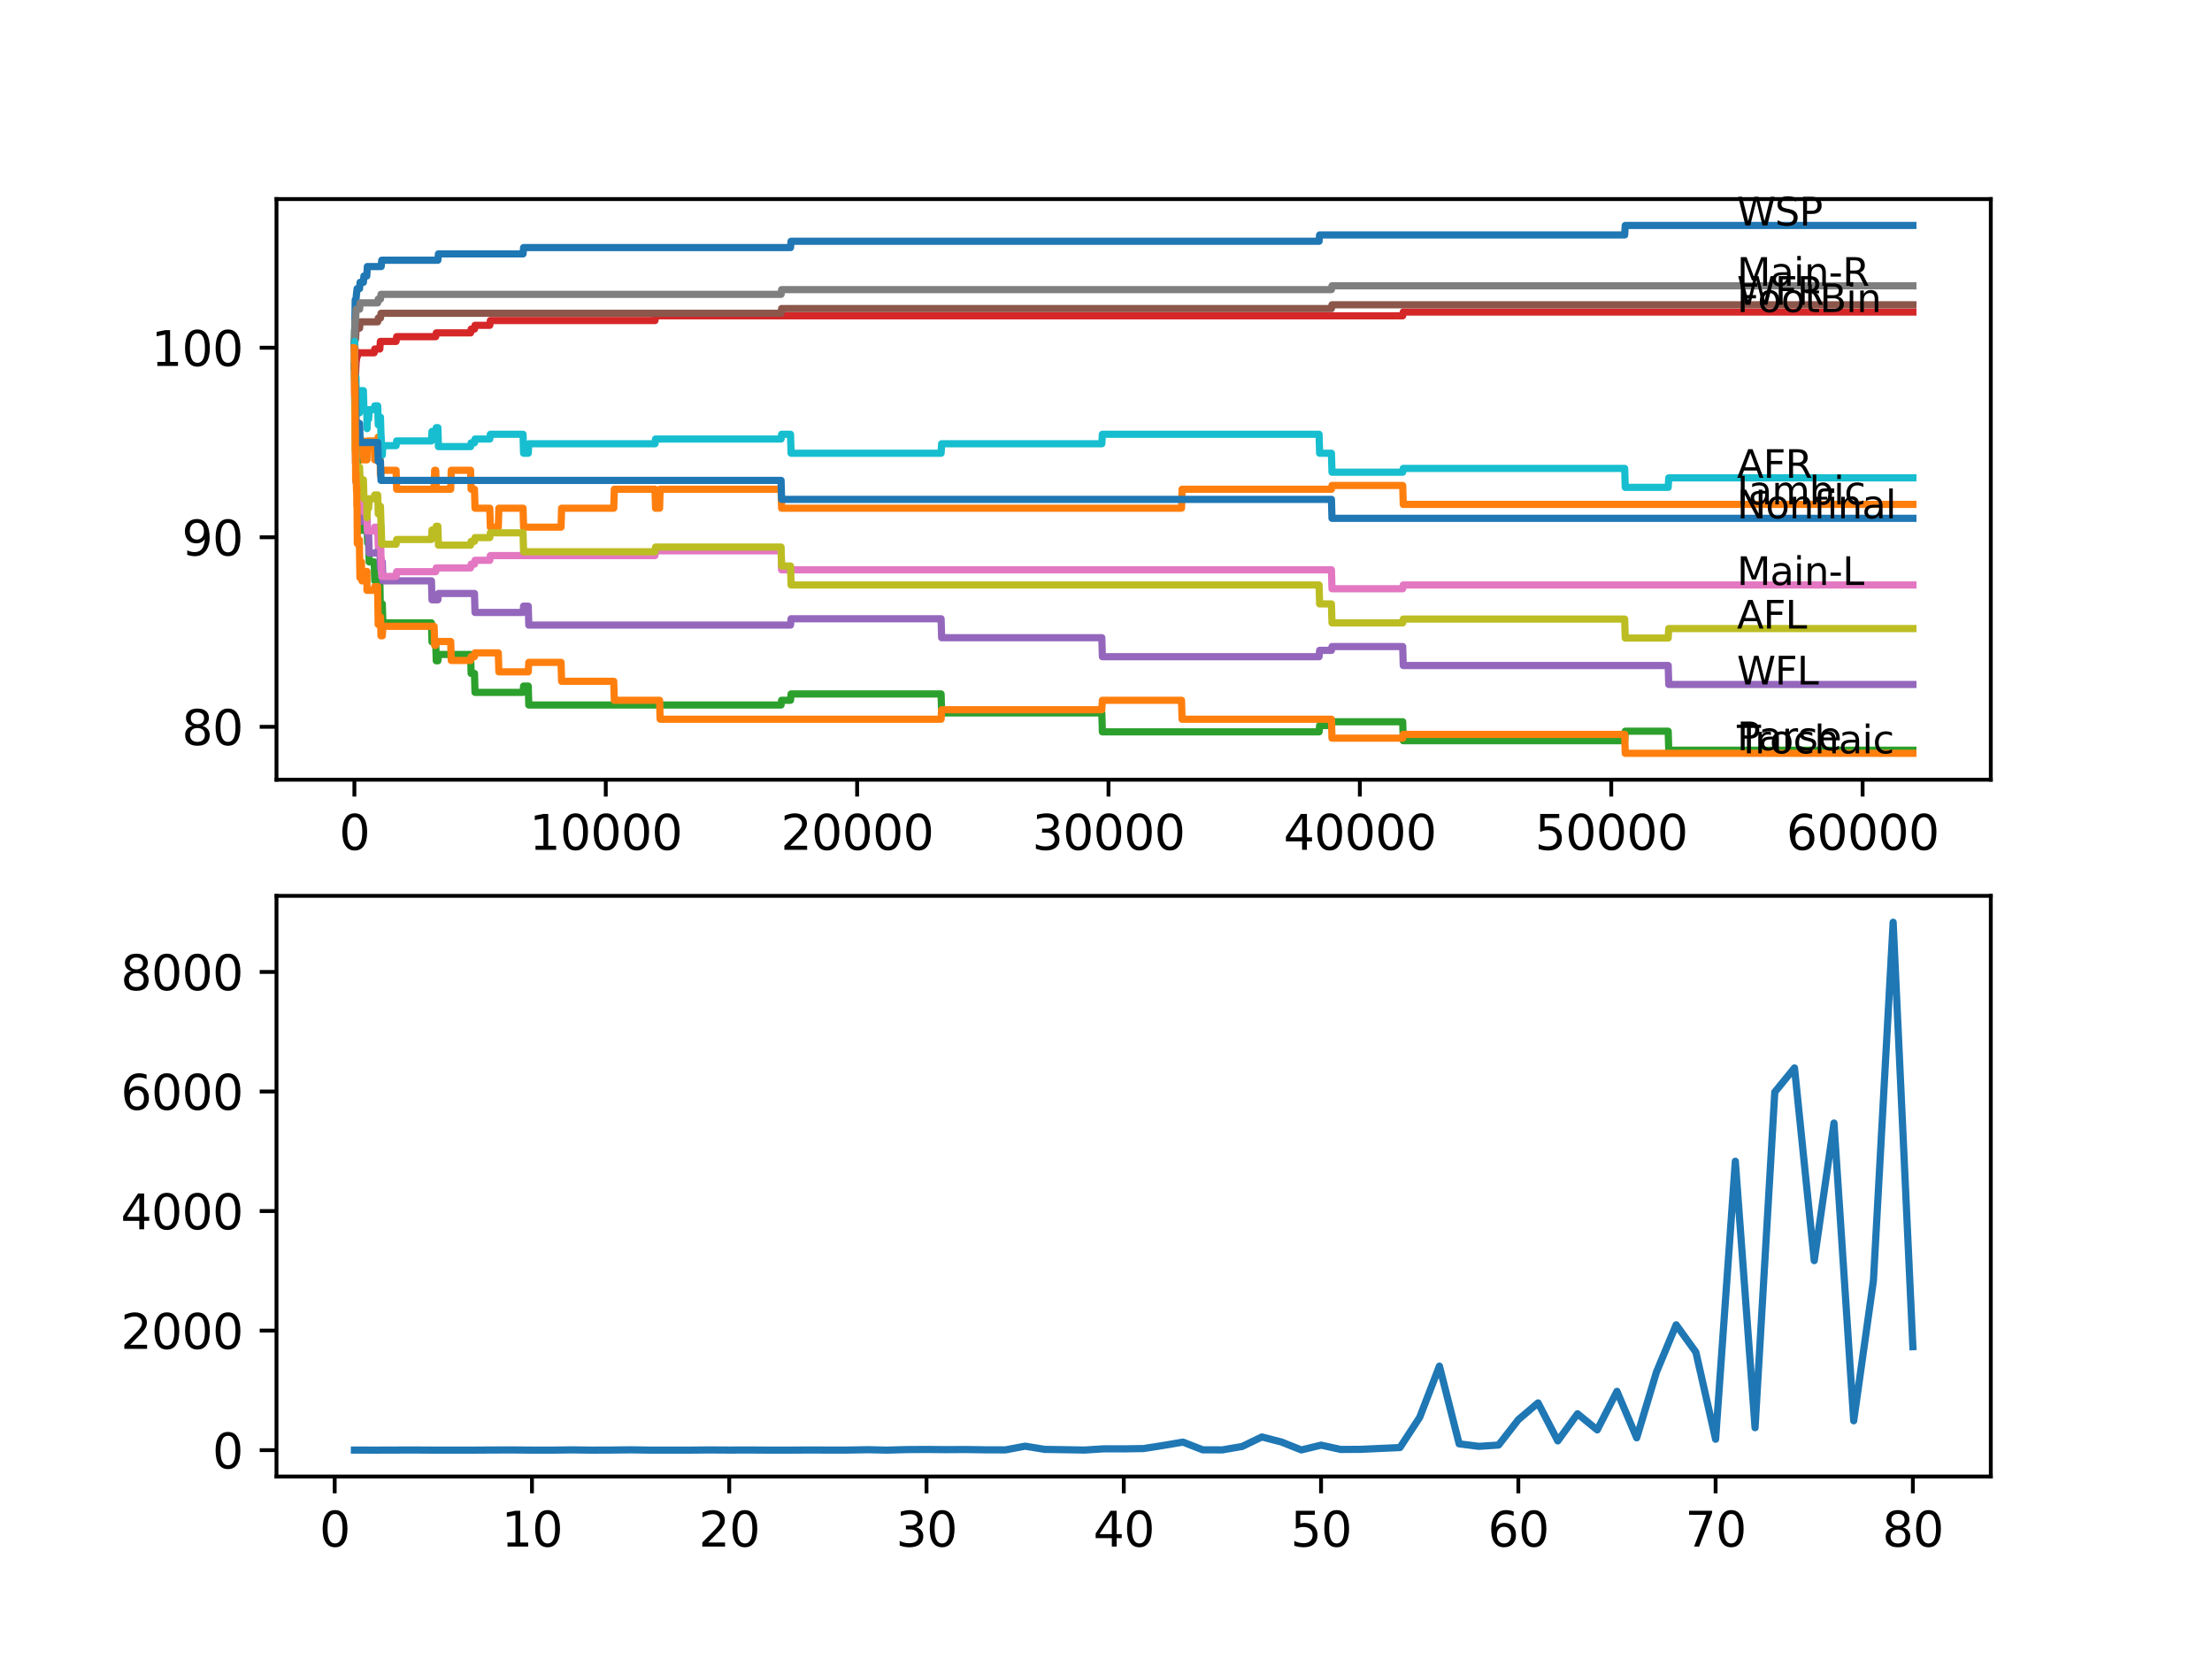 <?xml version="1.0" encoding="utf-8" standalone="no"?>
<!DOCTYPE svg PUBLIC "-//W3C//DTD SVG 1.1//EN"
  "http://www.w3.org/Graphics/SVG/1.1/DTD/svg11.dtd">
<svg xmlns:xlink="http://www.w3.org/1999/xlink" width="460.8pt" height="345.6pt" viewBox="0 0 460.8 345.6" xmlns="http://www.w3.org/2000/svg" version="1.1">
 <defs>
  <style type="text/css">*{stroke-linejoin: round; stroke-linecap: butt}</style>
 </defs>
 <g id="figure_1">
  <g id="patch_1">
   <path d="M 0 345.6 
L 460.8 345.6 
L 460.8 0 
L 0 0 
z
" style="fill: #ffffff"/>
  </g>
  <g id="axes_1">
   <g id="patch_2">
    <path d="M 57.6 162.432 
L 414.72 162.432 
L 414.72 41.472 
L 57.6 41.472 
z
" style="fill: #ffffff"/>
   </g>
   <g id="matplotlib.axis_1">
    <g id="xtick_1">
     <g id="line2d_1">
      <defs>
       <path id="m7d1324f067" d="M 0 0 
L 0 3.5 
" style="stroke: #000000; stroke-width: 0.8"/>
      </defs>
      <g>
       <use xlink:href="#m7d1324f067" x="73.827" y="162.432" style="stroke: #000000; stroke-width: 0.8"/>
      </g>
     </g>
     <g id="text_1">
      <!-- 0 -->
      <g transform="translate(70.646 177.03)scale(0.1 -0.1)">
       <defs>
        <path id="DejaVuSans-30" d="M 2034 4250 
Q 1547 4250 1301 3770 
Q 1056 3291 1056 2328 
Q 1056 1369 1301 889 
Q 1547 409 2034 409 
Q 2525 409 2770 889 
Q 3016 1369 3016 2328 
Q 3016 3291 2770 3770 
Q 2525 4250 2034 4250 
z
M 2034 4750 
Q 2819 4750 3233 4129 
Q 3647 3509 3647 2328 
Q 3647 1150 3233 529 
Q 2819 -91 2034 -91 
Q 1250 -91 836 529 
Q 422 1150 422 2328 
Q 422 3509 836 4129 
Q 1250 4750 2034 4750 
z
" transform="scale(0.016)"/>
       </defs>
       <use xlink:href="#DejaVuSans-30"/>
      </g>
     </g>
    </g>
    <g id="xtick_2">
     <g id="line2d_2">
      <g>
       <use xlink:href="#m7d1324f067" x="126.192" y="162.432" style="stroke: #000000; stroke-width: 0.8"/>
      </g>
     </g>
     <g id="text_2">
      <!-- 10000 -->
      <g transform="translate(110.286 177.03)scale(0.1 -0.1)">
       <defs>
        <path id="DejaVuSans-31" d="M 794 531 
L 1825 531 
L 1825 4091 
L 703 3866 
L 703 4441 
L 1819 4666 
L 2450 4666 
L 2450 531 
L 3481 531 
L 3481 0 
L 794 0 
L 794 531 
z
" transform="scale(0.016)"/>
       </defs>
       <use xlink:href="#DejaVuSans-31"/>
       <use xlink:href="#DejaVuSans-30" x="63.623"/>
       <use xlink:href="#DejaVuSans-30" x="127.246"/>
       <use xlink:href="#DejaVuSans-30" x="190.869"/>
       <use xlink:href="#DejaVuSans-30" x="254.492"/>
      </g>
     </g>
    </g>
    <g id="xtick_3">
     <g id="line2d_3">
      <g>
       <use xlink:href="#m7d1324f067" x="178.556" y="162.432" style="stroke: #000000; stroke-width: 0.8"/>
      </g>
     </g>
     <g id="text_3">
      <!-- 20000 -->
      <g transform="translate(162.65 177.03)scale(0.1 -0.1)">
       <defs>
        <path id="DejaVuSans-32" d="M 1228 531 
L 3431 531 
L 3431 0 
L 469 0 
L 469 531 
Q 828 903 1448 1529 
Q 2069 2156 2228 2338 
Q 2531 2678 2651 2914 
Q 2772 3150 2772 3378 
Q 2772 3750 2511 3984 
Q 2250 4219 1831 4219 
Q 1534 4219 1204 4116 
Q 875 4013 500 3803 
L 500 4441 
Q 881 4594 1212 4672 
Q 1544 4750 1819 4750 
Q 2544 4750 2975 4387 
Q 3406 4025 3406 3419 
Q 3406 3131 3298 2873 
Q 3191 2616 2906 2266 
Q 2828 2175 2409 1742 
Q 1991 1309 1228 531 
z
" transform="scale(0.016)"/>
       </defs>
       <use xlink:href="#DejaVuSans-32"/>
       <use xlink:href="#DejaVuSans-30" x="63.623"/>
       <use xlink:href="#DejaVuSans-30" x="127.246"/>
       <use xlink:href="#DejaVuSans-30" x="190.869"/>
       <use xlink:href="#DejaVuSans-30" x="254.492"/>
      </g>
     </g>
    </g>
    <g id="xtick_4">
     <g id="line2d_4">
      <g>
       <use xlink:href="#m7d1324f067" x="230.921" y="162.432" style="stroke: #000000; stroke-width: 0.8"/>
      </g>
     </g>
     <g id="text_4">
      <!-- 30000 -->
      <g transform="translate(215.015 177.03)scale(0.1 -0.1)">
       <defs>
        <path id="DejaVuSans-33" d="M 2597 2516 
Q 3050 2419 3304 2112 
Q 3559 1806 3559 1356 
Q 3559 666 3084 287 
Q 2609 -91 1734 -91 
Q 1441 -91 1130 -33 
Q 819 25 488 141 
L 488 750 
Q 750 597 1062 519 
Q 1375 441 1716 441 
Q 2309 441 2620 675 
Q 2931 909 2931 1356 
Q 2931 1769 2642 2001 
Q 2353 2234 1838 2234 
L 1294 2234 
L 1294 2753 
L 1863 2753 
Q 2328 2753 2575 2939 
Q 2822 3125 2822 3475 
Q 2822 3834 2567 4026 
Q 2313 4219 1838 4219 
Q 1578 4219 1281 4162 
Q 984 4106 628 3988 
L 628 4550 
Q 988 4650 1302 4700 
Q 1616 4750 1894 4750 
Q 2613 4750 3031 4423 
Q 3450 4097 3450 3541 
Q 3450 3153 3228 2886 
Q 3006 2619 2597 2516 
z
" transform="scale(0.016)"/>
       </defs>
       <use xlink:href="#DejaVuSans-33"/>
       <use xlink:href="#DejaVuSans-30" x="63.623"/>
       <use xlink:href="#DejaVuSans-30" x="127.246"/>
       <use xlink:href="#DejaVuSans-30" x="190.869"/>
       <use xlink:href="#DejaVuSans-30" x="254.492"/>
      </g>
     </g>
    </g>
    <g id="xtick_5">
     <g id="line2d_5">
      <g>
       <use xlink:href="#m7d1324f067" x="283.285" y="162.432" style="stroke: #000000; stroke-width: 0.8"/>
      </g>
     </g>
     <g id="text_5">
      <!-- 40000 -->
      <g transform="translate(267.379 177.03)scale(0.1 -0.1)">
       <defs>
        <path id="DejaVuSans-34" d="M 2419 4116 
L 825 1625 
L 2419 1625 
L 2419 4116 
z
M 2253 4666 
L 3047 4666 
L 3047 1625 
L 3713 1625 
L 3713 1100 
L 3047 1100 
L 3047 0 
L 2419 0 
L 2419 1100 
L 313 1100 
L 313 1709 
L 2253 4666 
z
" transform="scale(0.016)"/>
       </defs>
       <use xlink:href="#DejaVuSans-34"/>
       <use xlink:href="#DejaVuSans-30" x="63.623"/>
       <use xlink:href="#DejaVuSans-30" x="127.246"/>
       <use xlink:href="#DejaVuSans-30" x="190.869"/>
       <use xlink:href="#DejaVuSans-30" x="254.492"/>
      </g>
     </g>
    </g>
    <g id="xtick_6">
     <g id="line2d_6">
      <g>
       <use xlink:href="#m7d1324f067" x="335.65" y="162.432" style="stroke: #000000; stroke-width: 0.8"/>
      </g>
     </g>
     <g id="text_6">
      <!-- 50000 -->
      <g transform="translate(319.744 177.03)scale(0.1 -0.1)">
       <defs>
        <path id="DejaVuSans-35" d="M 691 4666 
L 3169 4666 
L 3169 4134 
L 1269 4134 
L 1269 2991 
Q 1406 3038 1543 3061 
Q 1681 3084 1819 3084 
Q 2600 3084 3056 2656 
Q 3513 2228 3513 1497 
Q 3513 744 3044 326 
Q 2575 -91 1722 -91 
Q 1428 -91 1123 -41 
Q 819 9 494 109 
L 494 744 
Q 775 591 1075 516 
Q 1375 441 1709 441 
Q 2250 441 2565 725 
Q 2881 1009 2881 1497 
Q 2881 1984 2565 2268 
Q 2250 2553 1709 2553 
Q 1456 2553 1204 2497 
Q 953 2441 691 2322 
L 691 4666 
z
" transform="scale(0.016)"/>
       </defs>
       <use xlink:href="#DejaVuSans-35"/>
       <use xlink:href="#DejaVuSans-30" x="63.623"/>
       <use xlink:href="#DejaVuSans-30" x="127.246"/>
       <use xlink:href="#DejaVuSans-30" x="190.869"/>
       <use xlink:href="#DejaVuSans-30" x="254.492"/>
      </g>
     </g>
    </g>
    <g id="xtick_7">
     <g id="line2d_7">
      <g>
       <use xlink:href="#m7d1324f067" x="388.014" y="162.432" style="stroke: #000000; stroke-width: 0.8"/>
      </g>
     </g>
     <g id="text_7">
      <!-- 60000 -->
      <g transform="translate(372.108 177.03)scale(0.1 -0.1)">
       <defs>
        <path id="DejaVuSans-36" d="M 2113 2584 
Q 1688 2584 1439 2293 
Q 1191 2003 1191 1497 
Q 1191 994 1439 701 
Q 1688 409 2113 409 
Q 2538 409 2786 701 
Q 3034 994 3034 1497 
Q 3034 2003 2786 2293 
Q 2538 2584 2113 2584 
z
M 3366 4563 
L 3366 3988 
Q 3128 4100 2886 4159 
Q 2644 4219 2406 4219 
Q 1781 4219 1451 3797 
Q 1122 3375 1075 2522 
Q 1259 2794 1537 2939 
Q 1816 3084 2150 3084 
Q 2853 3084 3261 2657 
Q 3669 2231 3669 1497 
Q 3669 778 3244 343 
Q 2819 -91 2113 -91 
Q 1303 -91 875 529 
Q 447 1150 447 2328 
Q 447 3434 972 4092 
Q 1497 4750 2381 4750 
Q 2619 4750 2861 4703 
Q 3103 4656 3366 4563 
z
" transform="scale(0.016)"/>
       </defs>
       <use xlink:href="#DejaVuSans-36"/>
       <use xlink:href="#DejaVuSans-30" x="63.623"/>
       <use xlink:href="#DejaVuSans-30" x="127.246"/>
       <use xlink:href="#DejaVuSans-30" x="190.869"/>
       <use xlink:href="#DejaVuSans-30" x="254.492"/>
      </g>
     </g>
    </g>
   </g>
   <g id="matplotlib.axis_2">
    <g id="ytick_1">
     <g id="line2d_8">
      <defs>
       <path id="m65b9344cd9" d="M 0 0 
L -3.5 0 
" style="stroke: #000000; stroke-width: 0.8"/>
      </defs>
      <g>
       <use xlink:href="#m65b9344cd9" x="57.6" y="151.406" style="stroke: #000000; stroke-width: 0.8"/>
      </g>
     </g>
     <g id="text_8">
      <!-- 80 -->
      <g transform="translate(37.875 155.205)scale(0.1 -0.1)">
       <defs>
        <path id="DejaVuSans-38" d="M 2034 2216 
Q 1584 2216 1326 1975 
Q 1069 1734 1069 1313 
Q 1069 891 1326 650 
Q 1584 409 2034 409 
Q 2484 409 2743 651 
Q 3003 894 3003 1313 
Q 3003 1734 2745 1975 
Q 2488 2216 2034 2216 
z
M 1403 2484 
Q 997 2584 770 2862 
Q 544 3141 544 3541 
Q 544 4100 942 4425 
Q 1341 4750 2034 4750 
Q 2731 4750 3128 4425 
Q 3525 4100 3525 3541 
Q 3525 3141 3298 2862 
Q 3072 2584 2669 2484 
Q 3125 2378 3379 2068 
Q 3634 1759 3634 1313 
Q 3634 634 3220 271 
Q 2806 -91 2034 -91 
Q 1263 -91 848 271 
Q 434 634 434 1313 
Q 434 1759 690 2068 
Q 947 2378 1403 2484 
z
M 1172 3481 
Q 1172 3119 1398 2916 
Q 1625 2713 2034 2713 
Q 2441 2713 2670 2916 
Q 2900 3119 2900 3481 
Q 2900 3844 2670 4047 
Q 2441 4250 2034 4250 
Q 1625 4250 1398 4047 
Q 1172 3844 1172 3481 
z
" transform="scale(0.016)"/>
       </defs>
       <use xlink:href="#DejaVuSans-38"/>
       <use xlink:href="#DejaVuSans-30" x="63.623"/>
      </g>
     </g>
    </g>
    <g id="ytick_2">
     <g id="line2d_9">
      <g>
       <use xlink:href="#m65b9344cd9" x="57.6" y="111.922" style="stroke: #000000; stroke-width: 0.8"/>
      </g>
     </g>
     <g id="text_9">
      <!-- 90 -->
      <g transform="translate(37.875 115.721)scale(0.1 -0.1)">
       <defs>
        <path id="DejaVuSans-39" d="M 703 97 
L 703 672 
Q 941 559 1184 500 
Q 1428 441 1663 441 
Q 2288 441 2617 861 
Q 2947 1281 2994 2138 
Q 2813 1869 2534 1725 
Q 2256 1581 1919 1581 
Q 1219 1581 811 2004 
Q 403 2428 403 3163 
Q 403 3881 828 4315 
Q 1253 4750 1959 4750 
Q 2769 4750 3195 4129 
Q 3622 3509 3622 2328 
Q 3622 1225 3098 567 
Q 2575 -91 1691 -91 
Q 1453 -91 1209 -44 
Q 966 3 703 97 
z
M 1959 2075 
Q 2384 2075 2632 2365 
Q 2881 2656 2881 3163 
Q 2881 3666 2632 3958 
Q 2384 4250 1959 4250 
Q 1534 4250 1286 3958 
Q 1038 3666 1038 3163 
Q 1038 2656 1286 2365 
Q 1534 2075 1959 2075 
z
" transform="scale(0.016)"/>
       </defs>
       <use xlink:href="#DejaVuSans-39"/>
       <use xlink:href="#DejaVuSans-30" x="63.623"/>
      </g>
     </g>
    </g>
    <g id="ytick_3">
     <g id="line2d_10">
      <g>
       <use xlink:href="#m65b9344cd9" x="57.6" y="72.438" style="stroke: #000000; stroke-width: 0.8"/>
      </g>
     </g>
     <g id="text_10">
      <!-- 100 -->
      <g transform="translate(31.512 76.237)scale(0.1 -0.1)">
       <use xlink:href="#DejaVuSans-31"/>
       <use xlink:href="#DejaVuSans-30" x="63.623"/>
       <use xlink:href="#DejaVuSans-30" x="127.246"/>
      </g>
     </g>
    </g>
   </g>
   <g id="line2d_11">
    <path d="M 73.833 71.45 
L 73.854 71.45 
L 74 62.435 
L 74.157 62.435 
L 74.273 61.119 
L 74.278 61.119 
L 74.393 60.132 
L 74.901 60.132 
L 75.016 58.815 
L 75.702 58.815 
L 75.817 57.499 
L 76.409 57.499 
L 76.524 55.525 
L 79.41 55.525 
L 79.525 54.209 
L 91.218 54.209 
L 91.333 52.893 
L 108.959 52.893 
L 109.074 51.577 
L 164.68 51.577 
L 164.795 50.261 
L 274.787 50.261 
L 274.902 48.944 
L 338.451 48.944 
L 338.567 46.97 
L 398.487 46.97 
L 398.487 46.97 
" clip-path="url(#p71ca7ca3fd)" style="fill: none; stroke: #1f77b4; stroke-width: 1.5; stroke-linecap: square"/>
   </g>
   <g id="line2d_12">
    <path d="M 73.833 72.438 
L 73.854 72.438 
L 73.985 88.231 
L 74.006 88.231 
L 74.074 83.296 
L 74.11 89.218 
L 74.157 89.218 
L 74.273 93.167 
L 74.278 93.167 
L 74.325 97.115 
L 74.383 93.167 
L 74.44 87.902 
L 74.498 91.851 
L 74.791 91.851 
L 74.859 95.799 
L 74.901 91.851 
L 75.032 91.851 
L 75.147 95.799 
L 75.288 95.799 
L 75.404 91.851 
L 75.702 91.851 
L 75.817 95.799 
L 76.44 95.799 
L 76.556 91.851 
L 77.949 91.851 
L 78.064 95.799 
L 78.661 95.799 
L 78.776 91.061 
L 79.122 91.061 
L 79.242 98.958 
L 79.258 98.958 
L 79.373 97.971 
L 82.515 97.971 
L 82.63 101.919 
L 90.432 101.919 
L 90.547 97.971 
L 90.767 97.971 
L 90.883 101.919 
L 93.888 101.919 
L 94.004 97.971 
L 98.03 97.971 
L 98.146 101.919 
L 98.842 101.919 
L 98.957 105.868 
L 102.031 105.868 
L 102.146 109.816 
L 103.806 109.816 
L 103.921 105.868 
L 108.959 105.868 
L 109.074 109.816 
L 116.876 109.816 
L 116.992 105.868 
L 127.857 105.868 
L 127.972 101.919 
L 136.445 101.919 
L 136.56 105.868 
L 137.403 105.868 
L 137.518 101.919 
L 162.711 101.919 
L 162.826 105.868 
L 246.133 105.868 
L 246.248 101.919 
L 277.363 101.919 
L 277.478 101.129 
L 292.208 101.129 
L 292.324 105.078 
L 398.487 105.078 
L 398.487 105.078 
" clip-path="url(#p71ca7ca3fd)" style="fill: none; stroke: #ff7f0e; stroke-width: 1.5; stroke-linecap: square"/>
   </g>
   <g id="line2d_13">
    <path d="M 73.833 71.45 
L 73.854 71.45 
L 73.88 68.818 
L 73.937 77.9 
L 73.958 77.9 
L 74.011 75.596 
L 74.021 83.493 
L 74.037 83.493 
L 74.042 83.493 
L 74.157 98.3 
L 74.168 96.984 
L 74.278 96.984 
L 74.383 95.996 
L 74.503 103.893 
L 74.901 103.893 
L 75.016 102.577 
L 75.032 102.577 
L 75.152 110.474 
L 75.702 110.474 
L 75.817 109.158 
L 76.467 109.158 
L 76.582 113.106 
L 76.791 113.106 
L 76.907 117.055 
L 77.949 117.055 
L 78.064 121.003 
L 78.682 121.003 
L 78.797 120.213 
L 79.122 120.213 
L 79.242 128.11 
L 79.258 128.11 
L 79.373 127.123 
L 79.41 127.123 
L 79.525 125.807 
L 79.64 125.807 
L 79.755 129.755 
L 89.877 129.755 
L 89.992 133.704 
L 90.767 133.704 
L 90.883 137.652 
L 91.218 137.652 
L 91.333 136.336 
L 98.03 136.336 
L 98.146 140.285 
L 98.842 140.285 
L 98.957 144.233 
L 108.959 144.233 
L 109.074 142.917 
L 110.043 142.917 
L 110.158 146.865 
L 162.711 146.865 
L 162.826 145.878 
L 164.68 145.878 
L 164.795 144.562 
L 196.046 144.562 
L 196.161 148.511 
L 229.528 148.511 
L 229.643 152.459 
L 274.787 152.459 
L 274.902 151.143 
L 277.363 151.143 
L 277.478 150.353 
L 292.208 150.353 
L 292.324 154.302 
L 338.451 154.302 
L 338.567 152.327 
L 347.516 152.327 
L 347.631 156.276 
L 398.487 156.276 
L 398.487 156.276 
" clip-path="url(#p71ca7ca3fd)" style="fill: none; stroke: #2ca02c; stroke-width: 1.5; stroke-linecap: square"/>
   </g>
   <g id="line2d_14">
    <path d="M 73.833 72.438 
L 73.838 72.438 
L 73.854 71.121 
L 73.859 75.07 
L 73.948 72.503 
L 73.958 72.503 
L 74.011 79.413 
L 74.074 77.834 
L 74.194 75.267 
L 74.215 75.267 
L 74.33 74.28 
L 74.44 74.28 
L 74.555 73.49 
L 77.949 73.49 
L 78.064 72.701 
L 79.122 72.701 
L 79.242 71.121 
L 82.515 71.121 
L 82.63 70.134 
L 90.767 70.134 
L 90.883 69.345 
L 98.03 69.345 
L 98.146 68.555 
L 98.842 68.555 
L 98.957 67.765 
L 102.031 67.765 
L 102.146 66.778 
L 136.445 66.778 
L 136.56 65.791 
L 292.208 65.791 
L 292.324 65.001 
L 398.487 65.001 
L 398.487 65.001 
" clip-path="url(#p71ca7ca3fd)" style="fill: none; stroke: #d62728; stroke-width: 1.5; stroke-linecap: square"/>
   </g>
   <g id="line2d_15">
    <path d="M 73.833 76.386 
L 73.854 76.386 
L 73.88 75.07 
L 73.906 82.967 
L 73.937 82.967 
L 73.958 82.967 
L 74.016 80.663 
L 74.021 84.612 
L 74.042 84.612 
L 74.157 100.406 
L 74.168 99.089 
L 74.278 99.089 
L 74.383 98.102 
L 74.498 102.051 
L 74.901 102.051 
L 74.911 100.735 
L 74.917 104.683 
L 75 104.683 
L 75.147 104.683 
L 75.262 108.631 
L 75.702 108.631 
L 75.817 107.315 
L 76.467 107.315 
L 76.582 111.264 
L 76.791 111.264 
L 76.907 115.212 
L 78.682 115.212 
L 78.797 114.422 
L 79.122 114.422 
L 79.237 118.371 
L 79.41 118.371 
L 79.525 117.055 
L 79.64 117.055 
L 79.755 121.003 
L 89.877 121.003 
L 89.992 124.952 
L 91.218 124.952 
L 91.333 123.635 
L 98.842 123.635 
L 98.957 127.584 
L 108.959 127.584 
L 109.074 126.268 
L 110.043 126.268 
L 110.158 130.216 
L 164.68 130.216 
L 164.795 128.9 
L 196.046 128.9 
L 196.161 132.848 
L 229.528 132.848 
L 229.643 136.797 
L 274.787 136.797 
L 274.902 135.481 
L 277.363 135.481 
L 277.478 134.691 
L 292.208 134.691 
L 292.324 138.639 
L 347.516 138.639 
L 347.631 142.588 
L 398.487 142.588 
L 398.487 142.588 
" clip-path="url(#p71ca7ca3fd)" style="fill: none; stroke: #9467bd; stroke-width: 1.5; stroke-linecap: square"/>
   </g>
   <g id="line2d_16">
    <path d="M 73.833 71.45 
L 73.885 71.45 
L 74 70.661 
L 74.068 70.661 
L 74.189 68.357 
L 74.911 68.357 
L 75.027 67.041 
L 78.682 67.041 
L 78.797 66.252 
L 79.258 66.252 
L 79.373 65.265 
L 162.711 65.265 
L 162.826 64.277 
L 277.363 64.277 
L 277.478 63.488 
L 398.487 63.488 
L 398.487 63.488 
" clip-path="url(#p71ca7ca3fd)" style="fill: none; stroke: #8c564b; stroke-width: 1.5; stroke-linecap: square"/>
   </g>
   <g id="line2d_17">
    <path d="M 73.833 76.386 
L 73.843 76.386 
L 73.964 91.193 
L 73.969 90.205 
L 73.974 90.205 
L 74.074 96.523 
L 74.089 95.536 
L 74.095 95.536 
L 74.115 93.956 
L 74.121 97.905 
L 74.189 97.905 
L 74.215 97.905 
L 74.278 96.918 
L 74.283 100.866 
L 74.309 100.866 
L 74.44 100.866 
L 74.555 100.076 
L 74.791 100.076 
L 74.906 98.76 
L 74.911 98.76 
L 75.027 102.709 
L 75.702 102.709 
L 75.817 106.657 
L 76.409 106.657 
L 76.524 110.606 
L 77.949 110.606 
L 78.064 109.816 
L 78.682 109.816 
L 78.797 113.764 
L 79.122 113.764 
L 79.242 112.185 
L 79.258 112.185 
L 79.373 116.133 
L 79.41 116.133 
L 79.525 120.082 
L 82.515 120.082 
L 82.63 119.095 
L 90.767 119.095 
L 90.883 118.305 
L 98.03 118.305 
L 98.146 117.515 
L 98.842 117.515 
L 98.957 116.726 
L 102.031 116.726 
L 102.146 115.739 
L 136.445 115.739 
L 136.56 114.751 
L 162.711 114.751 
L 162.826 118.7 
L 277.363 118.7 
L 277.478 122.648 
L 292.208 122.648 
L 292.324 121.859 
L 398.487 121.859 
L 398.487 121.859 
" clip-path="url(#p71ca7ca3fd)" style="fill: none; stroke: #e377c2; stroke-width: 1.5; stroke-linecap: square"/>
   </g>
   <g id="line2d_18">
    <path d="M 73.833 71.45 
L 73.843 71.45 
L 73.958 66.712 
L 74.068 66.712 
L 74.189 64.409 
L 74.911 64.409 
L 75.027 63.093 
L 78.682 63.093 
L 78.797 62.303 
L 79.258 62.303 
L 79.373 61.316 
L 162.711 61.316 
L 162.826 60.329 
L 277.363 60.329 
L 277.478 59.539 
L 398.487 59.539 
L 398.487 59.539 
" clip-path="url(#p71ca7ca3fd)" style="fill: none; stroke: #7f7f7f; stroke-width: 1.5; stroke-linecap: square"/>
   </g>
   <g id="line2d_19">
    <path d="M 73.833 76.386 
L 73.838 76.386 
L 73.854 75.07 
L 73.906 86.125 
L 73.922 86.125 
L 73.927 85.138 
L 73.979 94.022 
L 73.99 94.022 
L 74.011 94.022 
L 74.068 92.443 
L 74.074 96.391 
L 74.115 93.825 
L 74.215 97.773 
L 74.225 96.786 
L 74.278 96.786 
L 74.383 100.735 
L 74.388 99.418 
L 74.44 99.418 
L 74.555 98.629 
L 74.791 98.629 
L 74.906 97.313 
L 74.911 97.313 
L 75.027 101.261 
L 75.032 101.261 
L 75.147 99.945 
L 75.702 99.945 
L 75.817 103.893 
L 76.409 103.893 
L 76.467 107.842 
L 76.519 105.868 
L 76.791 105.868 
L 76.907 103.893 
L 77.949 103.893 
L 78.064 103.104 
L 78.682 103.104 
L 78.797 107.052 
L 79.122 107.052 
L 79.242 105.473 
L 79.258 105.473 
L 79.373 109.421 
L 79.41 109.421 
L 79.525 113.37 
L 82.515 113.37 
L 82.63 112.382 
L 89.877 112.382 
L 89.992 110.408 
L 90.767 110.408 
L 90.883 109.619 
L 91.218 109.619 
L 91.333 113.567 
L 98.03 113.567 
L 98.146 112.777 
L 98.842 112.777 
L 98.957 111.988 
L 102.031 111.988 
L 102.146 111 
L 108.959 111 
L 109.074 114.949 
L 136.445 114.949 
L 136.56 113.962 
L 162.711 113.962 
L 162.826 117.91 
L 164.68 117.91 
L 164.795 121.859 
L 274.787 121.859 
L 274.902 125.807 
L 277.363 125.807 
L 277.478 129.755 
L 292.208 129.755 
L 292.324 128.966 
L 338.451 128.966 
L 338.567 132.914 
L 347.516 132.914 
L 347.631 130.94 
L 398.487 130.94 
L 398.487 130.94 
" clip-path="url(#p71ca7ca3fd)" style="fill: none; stroke: #bcbd22; stroke-width: 1.5; stroke-linecap: square"/>
   </g>
   <g id="line2d_20">
    <path d="M 73.833 72.438 
L 73.838 72.438 
L 73.854 71.121 
L 73.88 79.018 
L 73.927 75.136 
L 74.011 84.02 
L 74.042 81.256 
L 74.074 84.414 
L 74.157 78.558 
L 74.215 82.506 
L 74.267 81.519 
L 74.278 81.519 
L 74.383 85.467 
L 74.388 84.151 
L 74.44 84.151 
L 74.555 83.361 
L 74.791 83.361 
L 74.901 82.045 
L 74.911 85.994 
L 75.011 84.678 
L 75.032 84.678 
L 75.152 81.387 
L 75.702 81.387 
L 75.817 85.336 
L 76.409 85.336 
L 76.467 89.284 
L 76.519 87.31 
L 76.791 87.31 
L 76.907 85.336 
L 77.949 85.336 
L 78.064 84.546 
L 78.682 84.546 
L 78.797 88.494 
L 79.122 88.494 
L 79.242 86.915 
L 79.258 86.915 
L 79.373 90.864 
L 79.41 90.864 
L 79.525 94.812 
L 79.64 94.812 
L 79.755 92.838 
L 82.515 92.838 
L 82.63 91.851 
L 89.877 91.851 
L 89.992 89.876 
L 90.767 89.876 
L 90.883 89.087 
L 91.218 89.087 
L 91.333 93.035 
L 98.03 93.035 
L 98.146 92.245 
L 98.842 92.245 
L 98.957 91.456 
L 102.031 91.456 
L 102.146 90.469 
L 108.959 90.469 
L 109.074 94.417 
L 110.043 94.417 
L 110.158 92.443 
L 136.445 92.443 
L 136.56 91.456 
L 162.711 91.456 
L 162.826 90.469 
L 164.68 90.469 
L 164.795 94.417 
L 196.046 94.417 
L 196.161 92.443 
L 229.528 92.443 
L 229.643 90.469 
L 274.787 90.469 
L 274.902 94.417 
L 277.363 94.417 
L 277.478 98.366 
L 292.208 98.366 
L 292.324 97.576 
L 338.451 97.576 
L 338.567 101.524 
L 347.516 101.524 
L 347.631 99.55 
L 398.487 99.55 
L 398.487 99.55 
" clip-path="url(#p71ca7ca3fd)" style="fill: none; stroke: #17becf; stroke-width: 1.5; stroke-linecap: square"/>
   </g>
   <g id="line2d_21">
    <path d="M 73.833 76.386 
L 73.885 76.386 
L 74 80.334 
L 74.068 80.334 
L 74.189 88.231 
L 74.911 88.231 
L 75.027 92.18 
L 78.682 92.18 
L 78.797 96.128 
L 79.258 96.128 
L 79.373 100.076 
L 162.711 100.076 
L 162.826 104.025 
L 277.363 104.025 
L 277.478 107.973 
L 398.487 107.973 
L 398.487 107.973 
" clip-path="url(#p71ca7ca3fd)" style="fill: none; stroke: #1f77b4; stroke-width: 1.5; stroke-linecap: square"/>
   </g>
   <g id="line2d_22">
    <path d="M 73.833 72.438 
L 73.838 72.438 
L 73.901 82.177 
L 73.958 80.861 
L 73.964 79.874 
L 74.011 91.719 
L 74.021 88.955 
L 74.095 100.011 
L 74.142 98.431 
L 74.163 98.431 
L 74.278 102.38 
L 74.325 101.393 
L 74.33 105.341 
L 74.372 105.341 
L 74.383 105.341 
L 74.44 113.238 
L 74.503 112.448 
L 74.859 112.448 
L 74.98 120.345 
L 75.032 120.345 
L 75.152 117.055 
L 75.288 117.055 
L 75.404 121.003 
L 76.409 121.003 
L 76.44 119.029 
L 76.446 122.977 
L 76.514 122.977 
L 77.949 122.977 
L 78.064 122.188 
L 78.661 122.188 
L 78.781 130.085 
L 79.122 130.085 
L 79.242 128.505 
L 79.258 128.505 
L 79.373 132.454 
L 79.64 132.454 
L 79.755 130.479 
L 90.432 130.479 
L 90.547 134.428 
L 90.767 134.428 
L 90.883 133.638 
L 93.888 133.638 
L 94.004 137.587 
L 98.03 137.587 
L 98.146 136.797 
L 98.842 136.797 
L 98.957 136.007 
L 103.806 136.007 
L 103.921 139.956 
L 110.043 139.956 
L 110.158 137.981 
L 116.876 137.981 
L 116.992 141.93 
L 127.857 141.93 
L 127.972 145.878 
L 137.403 145.878 
L 137.518 149.827 
L 196.046 149.827 
L 196.161 147.852 
L 229.528 147.852 
L 229.643 145.878 
L 246.133 145.878 
L 246.248 149.827 
L 277.363 149.827 
L 277.478 153.775 
L 292.208 153.775 
L 292.324 152.985 
L 338.451 152.985 
L 338.567 156.934 
L 398.487 156.934 
L 398.487 156.934 
" clip-path="url(#p71ca7ca3fd)" style="fill: none; stroke: #ff7f0e; stroke-width: 1.5; stroke-linecap: square"/>
   </g>
   <g id="patch_3">
    <path d="M 57.6 162.432 
L 57.6 41.472 
" style="fill: none; stroke: #000000; stroke-width: 0.8; stroke-linejoin: miter; stroke-linecap: square"/>
   </g>
   <g id="patch_4">
    <path d="M 414.72 162.432 
L 414.72 41.472 
" style="fill: none; stroke: #000000; stroke-width: 0.8; stroke-linejoin: miter; stroke-linecap: square"/>
   </g>
   <g id="patch_5">
    <path d="M 57.6 162.432 
L 414.72 162.432 
" style="fill: none; stroke: #000000; stroke-width: 0.8; stroke-linejoin: miter; stroke-linecap: square"/>
   </g>
   <g id="patch_6">
    <path d="M 57.6 41.472 
L 414.72 41.472 
" style="fill: none; stroke: #000000; stroke-width: 0.8; stroke-linejoin: miter; stroke-linecap: square"/>
   </g>
   <g id="text_11">
    <!-- WSP -->
    <g transform="translate(361.832 46.97)scale(0.08 -0.08)">
     <defs>
      <path id="DejaVuSans-57" d="M 213 4666 
L 850 4666 
L 1831 722 
L 2809 4666 
L 3519 4666 
L 4500 722 
L 5478 4666 
L 6119 4666 
L 4947 0 
L 4153 0 
L 3169 4050 
L 2175 0 
L 1381 0 
L 213 4666 
z
" transform="scale(0.016)"/>
      <path id="DejaVuSans-53" d="M 3425 4513 
L 3425 3897 
Q 3066 4069 2747 4153 
Q 2428 4238 2131 4238 
Q 1616 4238 1336 4038 
Q 1056 3838 1056 3469 
Q 1056 3159 1242 3001 
Q 1428 2844 1947 2747 
L 2328 2669 
Q 3034 2534 3370 2195 
Q 3706 1856 3706 1288 
Q 3706 609 3251 259 
Q 2797 -91 1919 -91 
Q 1588 -91 1214 -16 
Q 841 59 441 206 
L 441 856 
Q 825 641 1194 531 
Q 1563 422 1919 422 
Q 2459 422 2753 634 
Q 3047 847 3047 1241 
Q 3047 1584 2836 1778 
Q 2625 1972 2144 2069 
L 1759 2144 
Q 1053 2284 737 2584 
Q 422 2884 422 3419 
Q 422 4038 858 4394 
Q 1294 4750 2059 4750 
Q 2388 4750 2728 4690 
Q 3069 4631 3425 4513 
z
" transform="scale(0.016)"/>
      <path id="DejaVuSans-50" d="M 1259 4147 
L 1259 2394 
L 2053 2394 
Q 2494 2394 2734 2622 
Q 2975 2850 2975 3272 
Q 2975 3691 2734 3919 
Q 2494 4147 2053 4147 
L 1259 4147 
z
M 628 4666 
L 2053 4666 
Q 2838 4666 3239 4311 
Q 3641 3956 3641 3272 
Q 3641 2581 3239 2228 
Q 2838 1875 2053 1875 
L 1259 1875 
L 1259 0 
L 628 0 
L 628 4666 
z
" transform="scale(0.016)"/>
     </defs>
     <use xlink:href="#DejaVuSans-57"/>
     <use xlink:href="#DejaVuSans-53" x="98.877"/>
     <use xlink:href="#DejaVuSans-50" x="162.354"/>
    </g>
   </g>
   <g id="text_12">
    <!-- Iambic -->
    <g transform="translate(361.832 105.078)scale(0.08 -0.08)">
     <defs>
      <path id="DejaVuSans-49" d="M 628 4666 
L 1259 4666 
L 1259 0 
L 628 0 
L 628 4666 
z
" transform="scale(0.016)"/>
      <path id="DejaVuSans-61" d="M 2194 1759 
Q 1497 1759 1228 1600 
Q 959 1441 959 1056 
Q 959 750 1161 570 
Q 1363 391 1709 391 
Q 2188 391 2477 730 
Q 2766 1069 2766 1631 
L 2766 1759 
L 2194 1759 
z
M 3341 1997 
L 3341 0 
L 2766 0 
L 2766 531 
Q 2569 213 2275 61 
Q 1981 -91 1556 -91 
Q 1019 -91 701 211 
Q 384 513 384 1019 
Q 384 1609 779 1909 
Q 1175 2209 1959 2209 
L 2766 2209 
L 2766 2266 
Q 2766 2663 2505 2880 
Q 2244 3097 1772 3097 
Q 1472 3097 1187 3025 
Q 903 2953 641 2809 
L 641 3341 
Q 956 3463 1253 3523 
Q 1550 3584 1831 3584 
Q 2591 3584 2966 3190 
Q 3341 2797 3341 1997 
z
" transform="scale(0.016)"/>
      <path id="DejaVuSans-6d" d="M 3328 2828 
Q 3544 3216 3844 3400 
Q 4144 3584 4550 3584 
Q 5097 3584 5394 3201 
Q 5691 2819 5691 2113 
L 5691 0 
L 5113 0 
L 5113 2094 
Q 5113 2597 4934 2840 
Q 4756 3084 4391 3084 
Q 3944 3084 3684 2787 
Q 3425 2491 3425 1978 
L 3425 0 
L 2847 0 
L 2847 2094 
Q 2847 2600 2669 2842 
Q 2491 3084 2119 3084 
Q 1678 3084 1418 2786 
Q 1159 2488 1159 1978 
L 1159 0 
L 581 0 
L 581 3500 
L 1159 3500 
L 1159 2956 
Q 1356 3278 1631 3431 
Q 1906 3584 2284 3584 
Q 2666 3584 2933 3390 
Q 3200 3197 3328 2828 
z
" transform="scale(0.016)"/>
      <path id="DejaVuSans-62" d="M 3116 1747 
Q 3116 2381 2855 2742 
Q 2594 3103 2138 3103 
Q 1681 3103 1420 2742 
Q 1159 2381 1159 1747 
Q 1159 1113 1420 752 
Q 1681 391 2138 391 
Q 2594 391 2855 752 
Q 3116 1113 3116 1747 
z
M 1159 2969 
Q 1341 3281 1617 3432 
Q 1894 3584 2278 3584 
Q 2916 3584 3314 3078 
Q 3713 2572 3713 1747 
Q 3713 922 3314 415 
Q 2916 -91 2278 -91 
Q 1894 -91 1617 61 
Q 1341 213 1159 525 
L 1159 0 
L 581 0 
L 581 4863 
L 1159 4863 
L 1159 2969 
z
" transform="scale(0.016)"/>
      <path id="DejaVuSans-69" d="M 603 3500 
L 1178 3500 
L 1178 0 
L 603 0 
L 603 3500 
z
M 603 4863 
L 1178 4863 
L 1178 4134 
L 603 4134 
L 603 4863 
z
" transform="scale(0.016)"/>
      <path id="DejaVuSans-63" d="M 3122 3366 
L 3122 2828 
Q 2878 2963 2633 3030 
Q 2388 3097 2138 3097 
Q 1578 3097 1268 2742 
Q 959 2388 959 1747 
Q 959 1106 1268 751 
Q 1578 397 2138 397 
Q 2388 397 2633 464 
Q 2878 531 3122 666 
L 3122 134 
Q 2881 22 2623 -34 
Q 2366 -91 2075 -91 
Q 1284 -91 818 406 
Q 353 903 353 1747 
Q 353 2603 823 3093 
Q 1294 3584 2113 3584 
Q 2378 3584 2631 3529 
Q 2884 3475 3122 3366 
z
" transform="scale(0.016)"/>
     </defs>
     <use xlink:href="#DejaVuSans-49"/>
     <use xlink:href="#DejaVuSans-61" x="29.492"/>
     <use xlink:href="#DejaVuSans-6d" x="90.771"/>
     <use xlink:href="#DejaVuSans-62" x="188.184"/>
     <use xlink:href="#DejaVuSans-69" x="251.66"/>
     <use xlink:href="#DejaVuSans-63" x="279.443"/>
    </g>
   </g>
   <g id="text_13">
    <!-- Parse -->
    <g transform="translate(361.832 156.276)scale(0.08 -0.08)">
     <defs>
      <path id="DejaVuSans-72" d="M 2631 2963 
Q 2534 3019 2420 3045 
Q 2306 3072 2169 3072 
Q 1681 3072 1420 2755 
Q 1159 2438 1159 1844 
L 1159 0 
L 581 0 
L 581 3500 
L 1159 3500 
L 1159 2956 
Q 1341 3275 1631 3429 
Q 1922 3584 2338 3584 
Q 2397 3584 2469 3576 
Q 2541 3569 2628 3553 
L 2631 2963 
z
" transform="scale(0.016)"/>
      <path id="DejaVuSans-73" d="M 2834 3397 
L 2834 2853 
Q 2591 2978 2328 3040 
Q 2066 3103 1784 3103 
Q 1356 3103 1142 2972 
Q 928 2841 928 2578 
Q 928 2378 1081 2264 
Q 1234 2150 1697 2047 
L 1894 2003 
Q 2506 1872 2764 1633 
Q 3022 1394 3022 966 
Q 3022 478 2636 193 
Q 2250 -91 1575 -91 
Q 1294 -91 989 -36 
Q 684 19 347 128 
L 347 722 
Q 666 556 975 473 
Q 1284 391 1588 391 
Q 1994 391 2212 530 
Q 2431 669 2431 922 
Q 2431 1156 2273 1281 
Q 2116 1406 1581 1522 
L 1381 1569 
Q 847 1681 609 1914 
Q 372 2147 372 2553 
Q 372 3047 722 3315 
Q 1072 3584 1716 3584 
Q 2034 3584 2315 3537 
Q 2597 3491 2834 3397 
z
" transform="scale(0.016)"/>
      <path id="DejaVuSans-65" d="M 3597 1894 
L 3597 1613 
L 953 1613 
Q 991 1019 1311 708 
Q 1631 397 2203 397 
Q 2534 397 2845 478 
Q 3156 559 3463 722 
L 3463 178 
Q 3153 47 2828 -22 
Q 2503 -91 2169 -91 
Q 1331 -91 842 396 
Q 353 884 353 1716 
Q 353 2575 817 3079 
Q 1281 3584 2069 3584 
Q 2775 3584 3186 3129 
Q 3597 2675 3597 1894 
z
M 3022 2063 
Q 3016 2534 2758 2815 
Q 2500 3097 2075 3097 
Q 1594 3097 1305 2825 
Q 1016 2553 972 2059 
L 3022 2063 
z
" transform="scale(0.016)"/>
     </defs>
     <use xlink:href="#DejaVuSans-50"/>
     <use xlink:href="#DejaVuSans-61" x="55.803"/>
     <use xlink:href="#DejaVuSans-72" x="117.082"/>
     <use xlink:href="#DejaVuSans-73" x="158.195"/>
     <use xlink:href="#DejaVuSans-65" x="210.295"/>
    </g>
   </g>
   <g id="text_14">
    <!-- FootBin -->
    <g transform="translate(361.832 65.001)scale(0.08 -0.08)">
     <defs>
      <path id="DejaVuSans-46" d="M 628 4666 
L 3309 4666 
L 3309 4134 
L 1259 4134 
L 1259 2759 
L 3109 2759 
L 3109 2228 
L 1259 2228 
L 1259 0 
L 628 0 
L 628 4666 
z
" transform="scale(0.016)"/>
      <path id="DejaVuSans-6f" d="M 1959 3097 
Q 1497 3097 1228 2736 
Q 959 2375 959 1747 
Q 959 1119 1226 758 
Q 1494 397 1959 397 
Q 2419 397 2687 759 
Q 2956 1122 2956 1747 
Q 2956 2369 2687 2733 
Q 2419 3097 1959 3097 
z
M 1959 3584 
Q 2709 3584 3137 3096 
Q 3566 2609 3566 1747 
Q 3566 888 3137 398 
Q 2709 -91 1959 -91 
Q 1206 -91 779 398 
Q 353 888 353 1747 
Q 353 2609 779 3096 
Q 1206 3584 1959 3584 
z
" transform="scale(0.016)"/>
      <path id="DejaVuSans-74" d="M 1172 4494 
L 1172 3500 
L 2356 3500 
L 2356 3053 
L 1172 3053 
L 1172 1153 
Q 1172 725 1289 603 
Q 1406 481 1766 481 
L 2356 481 
L 2356 0 
L 1766 0 
Q 1100 0 847 248 
Q 594 497 594 1153 
L 594 3053 
L 172 3053 
L 172 3500 
L 594 3500 
L 594 4494 
L 1172 4494 
z
" transform="scale(0.016)"/>
      <path id="DejaVuSans-42" d="M 1259 2228 
L 1259 519 
L 2272 519 
Q 2781 519 3026 730 
Q 3272 941 3272 1375 
Q 3272 1813 3026 2020 
Q 2781 2228 2272 2228 
L 1259 2228 
z
M 1259 4147 
L 1259 2741 
L 2194 2741 
Q 2656 2741 2882 2914 
Q 3109 3088 3109 3444 
Q 3109 3797 2882 3972 
Q 2656 4147 2194 4147 
L 1259 4147 
z
M 628 4666 
L 2241 4666 
Q 2963 4666 3353 4366 
Q 3744 4066 3744 3513 
Q 3744 3084 3544 2831 
Q 3344 2578 2956 2516 
Q 3422 2416 3680 2098 
Q 3938 1781 3938 1306 
Q 3938 681 3513 340 
Q 3088 0 2303 0 
L 628 0 
L 628 4666 
z
" transform="scale(0.016)"/>
      <path id="DejaVuSans-6e" d="M 3513 2113 
L 3513 0 
L 2938 0 
L 2938 2094 
Q 2938 2591 2744 2837 
Q 2550 3084 2163 3084 
Q 1697 3084 1428 2787 
Q 1159 2491 1159 1978 
L 1159 0 
L 581 0 
L 581 3500 
L 1159 3500 
L 1159 2956 
Q 1366 3272 1645 3428 
Q 1925 3584 2291 3584 
Q 2894 3584 3203 3211 
Q 3513 2838 3513 2113 
z
" transform="scale(0.016)"/>
     </defs>
     <use xlink:href="#DejaVuSans-46"/>
     <use xlink:href="#DejaVuSans-6f" x="53.895"/>
     <use xlink:href="#DejaVuSans-6f" x="115.076"/>
     <use xlink:href="#DejaVuSans-74" x="176.258"/>
     <use xlink:href="#DejaVuSans-42" x="215.467"/>
     <use xlink:href="#DejaVuSans-69" x="284.07"/>
     <use xlink:href="#DejaVuSans-6e" x="311.854"/>
    </g>
   </g>
   <g id="text_15">
    <!-- WFL -->
    <g transform="translate(361.832 142.588)scale(0.08 -0.08)">
     <defs>
      <path id="DejaVuSans-4c" d="M 628 4666 
L 1259 4666 
L 1259 531 
L 3531 531 
L 3531 0 
L 628 0 
L 628 4666 
z
" transform="scale(0.016)"/>
     </defs>
     <use xlink:href="#DejaVuSans-57"/>
     <use xlink:href="#DejaVuSans-46" x="98.877"/>
     <use xlink:href="#DejaVuSans-4c" x="156.396"/>
    </g>
   </g>
   <g id="text_16">
    <!-- WFR -->
    <g transform="translate(361.832 63.488)scale(0.08 -0.08)">
     <defs>
      <path id="DejaVuSans-52" d="M 2841 2188 
Q 3044 2119 3236 1894 
Q 3428 1669 3622 1275 
L 4263 0 
L 3584 0 
L 2988 1197 
Q 2756 1666 2539 1819 
Q 2322 1972 1947 1972 
L 1259 1972 
L 1259 0 
L 628 0 
L 628 4666 
L 2053 4666 
Q 2853 4666 3247 4331 
Q 3641 3997 3641 3322 
Q 3641 2881 3436 2590 
Q 3231 2300 2841 2188 
z
M 1259 4147 
L 1259 2491 
L 2053 2491 
Q 2509 2491 2742 2702 
Q 2975 2913 2975 3322 
Q 2975 3731 2742 3939 
Q 2509 4147 2053 4147 
L 1259 4147 
z
" transform="scale(0.016)"/>
     </defs>
     <use xlink:href="#DejaVuSans-57"/>
     <use xlink:href="#DejaVuSans-46" x="98.877"/>
     <use xlink:href="#DejaVuSans-52" x="156.396"/>
    </g>
   </g>
   <g id="text_17">
    <!-- Main-L -->
    <g transform="translate(361.832 121.859)scale(0.08 -0.08)">
     <defs>
      <path id="DejaVuSans-4d" d="M 628 4666 
L 1569 4666 
L 2759 1491 
L 3956 4666 
L 4897 4666 
L 4897 0 
L 4281 0 
L 4281 4097 
L 3078 897 
L 2444 897 
L 1241 4097 
L 1241 0 
L 628 0 
L 628 4666 
z
" transform="scale(0.016)"/>
      <path id="DejaVuSans-2d" d="M 313 2009 
L 1997 2009 
L 1997 1497 
L 313 1497 
L 313 2009 
z
" transform="scale(0.016)"/>
     </defs>
     <use xlink:href="#DejaVuSans-4d"/>
     <use xlink:href="#DejaVuSans-61" x="86.279"/>
     <use xlink:href="#DejaVuSans-69" x="147.559"/>
     <use xlink:href="#DejaVuSans-6e" x="175.342"/>
     <use xlink:href="#DejaVuSans-2d" x="238.721"/>
     <use xlink:href="#DejaVuSans-4c" x="274.805"/>
    </g>
   </g>
   <g id="text_18">
    <!-- Main-R -->
    <g transform="translate(361.832 59.539)scale(0.08 -0.08)">
     <use xlink:href="#DejaVuSans-4d"/>
     <use xlink:href="#DejaVuSans-61" x="86.279"/>
     <use xlink:href="#DejaVuSans-69" x="147.559"/>
     <use xlink:href="#DejaVuSans-6e" x="175.342"/>
     <use xlink:href="#DejaVuSans-2d" x="238.721"/>
     <use xlink:href="#DejaVuSans-52" x="274.805"/>
    </g>
   </g>
   <g id="text_19">
    <!-- AFL -->
    <g transform="translate(361.832 130.94)scale(0.08 -0.08)">
     <defs>
      <path id="DejaVuSans-41" d="M 2188 4044 
L 1331 1722 
L 3047 1722 
L 2188 4044 
z
M 1831 4666 
L 2547 4666 
L 4325 0 
L 3669 0 
L 3244 1197 
L 1141 1197 
L 716 0 
L 50 0 
L 1831 4666 
z
" transform="scale(0.016)"/>
     </defs>
     <use xlink:href="#DejaVuSans-41"/>
     <use xlink:href="#DejaVuSans-46" x="68.408"/>
     <use xlink:href="#DejaVuSans-4c" x="125.928"/>
    </g>
   </g>
   <g id="text_20">
    <!-- AFR -->
    <g transform="translate(361.832 99.55)scale(0.08 -0.08)">
     <use xlink:href="#DejaVuSans-41"/>
     <use xlink:href="#DejaVuSans-46" x="68.408"/>
     <use xlink:href="#DejaVuSans-52" x="125.928"/>
    </g>
   </g>
   <g id="text_21">
    <!-- Nonfinal -->
    <g transform="translate(361.832 107.973)scale(0.08 -0.08)">
     <defs>
      <path id="DejaVuSans-4e" d="M 628 4666 
L 1478 4666 
L 3547 763 
L 3547 4666 
L 4159 4666 
L 4159 0 
L 3309 0 
L 1241 3903 
L 1241 0 
L 628 0 
L 628 4666 
z
" transform="scale(0.016)"/>
      <path id="DejaVuSans-66" d="M 2375 4863 
L 2375 4384 
L 1825 4384 
Q 1516 4384 1395 4259 
Q 1275 4134 1275 3809 
L 1275 3500 
L 2222 3500 
L 2222 3053 
L 1275 3053 
L 1275 0 
L 697 0 
L 697 3053 
L 147 3053 
L 147 3500 
L 697 3500 
L 697 3744 
Q 697 4328 969 4595 
Q 1241 4863 1831 4863 
L 2375 4863 
z
" transform="scale(0.016)"/>
      <path id="DejaVuSans-6c" d="M 603 4863 
L 1178 4863 
L 1178 0 
L 603 0 
L 603 4863 
z
" transform="scale(0.016)"/>
     </defs>
     <use xlink:href="#DejaVuSans-4e"/>
     <use xlink:href="#DejaVuSans-6f" x="74.805"/>
     <use xlink:href="#DejaVuSans-6e" x="135.986"/>
     <use xlink:href="#DejaVuSans-66" x="199.365"/>
     <use xlink:href="#DejaVuSans-69" x="234.57"/>
     <use xlink:href="#DejaVuSans-6e" x="262.354"/>
     <use xlink:href="#DejaVuSans-61" x="325.732"/>
     <use xlink:href="#DejaVuSans-6c" x="387.012"/>
    </g>
   </g>
   <g id="text_22">
    <!-- Trochaic -->
    <g transform="translate(361.832 156.934)scale(0.08 -0.08)">
     <defs>
      <path id="DejaVuSans-54" d="M -19 4666 
L 3928 4666 
L 3928 4134 
L 2272 4134 
L 2272 0 
L 1638 0 
L 1638 4134 
L -19 4134 
L -19 4666 
z
" transform="scale(0.016)"/>
      <path id="DejaVuSans-68" d="M 3513 2113 
L 3513 0 
L 2938 0 
L 2938 2094 
Q 2938 2591 2744 2837 
Q 2550 3084 2163 3084 
Q 1697 3084 1428 2787 
Q 1159 2491 1159 1978 
L 1159 0 
L 581 0 
L 581 4863 
L 1159 4863 
L 1159 2956 
Q 1366 3272 1645 3428 
Q 1925 3584 2291 3584 
Q 2894 3584 3203 3211 
Q 3513 2838 3513 2113 
z
" transform="scale(0.016)"/>
     </defs>
     <use xlink:href="#DejaVuSans-54"/>
     <use xlink:href="#DejaVuSans-72" x="46.334"/>
     <use xlink:href="#DejaVuSans-6f" x="85.197"/>
     <use xlink:href="#DejaVuSans-63" x="146.379"/>
     <use xlink:href="#DejaVuSans-68" x="201.359"/>
     <use xlink:href="#DejaVuSans-61" x="264.738"/>
     <use xlink:href="#DejaVuSans-69" x="326.018"/>
     <use xlink:href="#DejaVuSans-63" x="353.801"/>
    </g>
   </g>
  </g>
  <g id="axes_2">
   <g id="patch_7">
    <path d="M 57.6 307.584 
L 414.72 307.584 
L 414.72 186.624 
L 57.6 186.624 
z
" style="fill: #ffffff"/>
   </g>
   <g id="matplotlib.axis_3">
    <g id="xtick_8">
     <g id="line2d_23">
      <g>
       <use xlink:href="#m7d1324f067" x="69.723" y="307.584" style="stroke: #000000; stroke-width: 0.8"/>
      </g>
     </g>
     <g id="text_23">
      <!-- 0 -->
      <g transform="translate(66.542 322.182)scale(0.1 -0.1)">
       <use xlink:href="#DejaVuSans-30"/>
      </g>
     </g>
    </g>
    <g id="xtick_9">
     <g id="line2d_24">
      <g>
       <use xlink:href="#m7d1324f067" x="110.819" y="307.584" style="stroke: #000000; stroke-width: 0.8"/>
      </g>
     </g>
     <g id="text_24">
      <!-- 10 -->
      <g transform="translate(104.456 322.182)scale(0.1 -0.1)">
       <use xlink:href="#DejaVuSans-31"/>
       <use xlink:href="#DejaVuSans-30" x="63.623"/>
      </g>
     </g>
    </g>
    <g id="xtick_10">
     <g id="line2d_25">
      <g>
       <use xlink:href="#m7d1324f067" x="151.914" y="307.584" style="stroke: #000000; stroke-width: 0.8"/>
      </g>
     </g>
     <g id="text_25">
      <!-- 20 -->
      <g transform="translate(145.552 322.182)scale(0.1 -0.1)">
       <use xlink:href="#DejaVuSans-32"/>
       <use xlink:href="#DejaVuSans-30" x="63.623"/>
      </g>
     </g>
    </g>
    <g id="xtick_11">
     <g id="line2d_26">
      <g>
       <use xlink:href="#m7d1324f067" x="193.01" y="307.584" style="stroke: #000000; stroke-width: 0.8"/>
      </g>
     </g>
     <g id="text_26">
      <!-- 30 -->
      <g transform="translate(186.647 322.182)scale(0.1 -0.1)">
       <use xlink:href="#DejaVuSans-33"/>
       <use xlink:href="#DejaVuSans-30" x="63.623"/>
      </g>
     </g>
    </g>
    <g id="xtick_12">
     <g id="line2d_27">
      <g>
       <use xlink:href="#m7d1324f067" x="234.105" y="307.584" style="stroke: #000000; stroke-width: 0.8"/>
      </g>
     </g>
     <g id="text_27">
      <!-- 40 -->
      <g transform="translate(227.743 322.182)scale(0.1 -0.1)">
       <use xlink:href="#DejaVuSans-34"/>
       <use xlink:href="#DejaVuSans-30" x="63.623"/>
      </g>
     </g>
    </g>
    <g id="xtick_13">
     <g id="line2d_28">
      <g>
       <use xlink:href="#m7d1324f067" x="275.201" y="307.584" style="stroke: #000000; stroke-width: 0.8"/>
      </g>
     </g>
     <g id="text_28">
      <!-- 50 -->
      <g transform="translate(268.838 322.182)scale(0.1 -0.1)">
       <use xlink:href="#DejaVuSans-35"/>
       <use xlink:href="#DejaVuSans-30" x="63.623"/>
      </g>
     </g>
    </g>
    <g id="xtick_14">
     <g id="line2d_29">
      <g>
       <use xlink:href="#m7d1324f067" x="316.296" y="307.584" style="stroke: #000000; stroke-width: 0.8"/>
      </g>
     </g>
     <g id="text_29">
      <!-- 60 -->
      <g transform="translate(309.934 322.182)scale(0.1 -0.1)">
       <use xlink:href="#DejaVuSans-36"/>
       <use xlink:href="#DejaVuSans-30" x="63.623"/>
      </g>
     </g>
    </g>
    <g id="xtick_15">
     <g id="line2d_30">
      <g>
       <use xlink:href="#m7d1324f067" x="357.392" y="307.584" style="stroke: #000000; stroke-width: 0.8"/>
      </g>
     </g>
     <g id="text_30">
      <!-- 70 -->
      <g transform="translate(351.029 322.182)scale(0.1 -0.1)">
       <defs>
        <path id="DejaVuSans-37" d="M 525 4666 
L 3525 4666 
L 3525 4397 
L 1831 0 
L 1172 0 
L 2766 4134 
L 525 4134 
L 525 4666 
z
" transform="scale(0.016)"/>
       </defs>
       <use xlink:href="#DejaVuSans-37"/>
       <use xlink:href="#DejaVuSans-30" x="63.623"/>
      </g>
     </g>
    </g>
    <g id="xtick_16">
     <g id="line2d_31">
      <g>
       <use xlink:href="#m7d1324f067" x="398.487" y="307.584" style="stroke: #000000; stroke-width: 0.8"/>
      </g>
     </g>
     <g id="text_31">
      <!-- 80 -->
      <g transform="translate(392.125 322.182)scale(0.1 -0.1)">
       <use xlink:href="#DejaVuSans-38"/>
       <use xlink:href="#DejaVuSans-30" x="63.623"/>
      </g>
     </g>
    </g>
   </g>
   <g id="matplotlib.axis_4">
    <g id="ytick_4">
     <g id="line2d_32">
      <g>
       <use xlink:href="#m65b9344cd9" x="57.6" y="302.098" style="stroke: #000000; stroke-width: 0.8"/>
      </g>
     </g>
     <g id="text_32">
      <!-- 0 -->
      <g transform="translate(44.237 305.897)scale(0.1 -0.1)">
       <use xlink:href="#DejaVuSans-30"/>
      </g>
     </g>
    </g>
    <g id="ytick_5">
     <g id="line2d_33">
      <g>
       <use xlink:href="#m65b9344cd9" x="57.6" y="277.191" style="stroke: #000000; stroke-width: 0.8"/>
      </g>
     </g>
     <g id="text_33">
      <!-- 2000 -->
      <g transform="translate(25.15 280.991)scale(0.1 -0.1)">
       <use xlink:href="#DejaVuSans-32"/>
       <use xlink:href="#DejaVuSans-30" x="63.623"/>
       <use xlink:href="#DejaVuSans-30" x="127.246"/>
       <use xlink:href="#DejaVuSans-30" x="190.869"/>
      </g>
     </g>
    </g>
    <g id="ytick_6">
     <g id="line2d_34">
      <g>
       <use xlink:href="#m65b9344cd9" x="57.6" y="252.285" style="stroke: #000000; stroke-width: 0.8"/>
      </g>
     </g>
     <g id="text_34">
      <!-- 4000 -->
      <g transform="translate(25.15 256.084)scale(0.1 -0.1)">
       <use xlink:href="#DejaVuSans-34"/>
       <use xlink:href="#DejaVuSans-30" x="63.623"/>
       <use xlink:href="#DejaVuSans-30" x="127.246"/>
       <use xlink:href="#DejaVuSans-30" x="190.869"/>
      </g>
     </g>
    </g>
    <g id="ytick_7">
     <g id="line2d_35">
      <g>
       <use xlink:href="#m65b9344cd9" x="57.6" y="227.378" style="stroke: #000000; stroke-width: 0.8"/>
      </g>
     </g>
     <g id="text_35">
      <!-- 6000 -->
      <g transform="translate(25.15 231.177)scale(0.1 -0.1)">
       <use xlink:href="#DejaVuSans-36"/>
       <use xlink:href="#DejaVuSans-30" x="63.623"/>
       <use xlink:href="#DejaVuSans-30" x="127.246"/>
       <use xlink:href="#DejaVuSans-30" x="190.869"/>
      </g>
     </g>
    </g>
    <g id="ytick_8">
     <g id="line2d_36">
      <g>
       <use xlink:href="#m65b9344cd9" x="57.6" y="202.471" style="stroke: #000000; stroke-width: 0.8"/>
      </g>
     </g>
     <g id="text_36">
      <!-- 8000 -->
      <g transform="translate(25.15 206.27)scale(0.1 -0.1)">
       <use xlink:href="#DejaVuSans-38"/>
       <use xlink:href="#DejaVuSans-30" x="63.623"/>
       <use xlink:href="#DejaVuSans-30" x="127.246"/>
       <use xlink:href="#DejaVuSans-30" x="190.869"/>
      </g>
     </g>
    </g>
   </g>
   <g id="line2d_37">
    <path d="M 73.833 302.073 
L 77.942 302.086 
L 82.052 302.073 
L 86.161 302.061 
L 90.271 302.086 
L 94.38 302.086 
L 98.49 302.086 
L 102.6 302.061 
L 106.709 302.048 
L 110.819 302.086 
L 114.928 302.086 
L 119.038 302.036 
L 123.147 302.086 
L 127.257 302.073 
L 131.366 302.024 
L 135.476 302.086 
L 139.586 302.086 
L 143.695 302.086 
L 147.805 302.048 
L 151.914 302.073 
L 156.024 302.061 
L 160.133 302.086 
L 164.243 302.086 
L 168.352 302.061 
L 172.462 302.073 
L 176.572 302.073 
L 180.681 301.999 
L 184.791 302.086 
L 188.9 301.974 
L 193.01 301.949 
L 197.119 301.986 
L 201.229 301.961 
L 205.338 302.024 
L 209.448 302.036 
L 213.557 301.264 
L 217.667 301.936 
L 221.777 301.999 
L 225.886 302.073 
L 229.996 301.812 
L 234.105 301.824 
L 238.215 301.762 
L 242.324 301.114 
L 246.434 300.417 
L 250.543 302.024 
L 254.653 302.036 
L 258.763 301.326 
L 262.872 299.346 
L 266.982 300.405 
L 271.091 302.048 
L 275.201 301.052 
L 279.31 301.949 
L 283.42 301.924 
L 287.529 301.737 
L 291.639 301.55 
L 295.748 295.261 
L 299.858 284.589 
L 303.968 300.778 
L 308.077 301.301 
L 312.187 301.027 
L 316.296 295.747 
L 320.406 292.248 
L 324.515 300.168 
L 328.625 294.514 
L 332.734 297.877 
L 336.844 289.844 
L 340.954 299.52 
L 345.063 285.847 
L 349.173 275.983 
L 353.282 281.675 
L 357.392 299.819 
L 361.501 241.911 
L 365.611 297.416 
L 369.72 227.502 
L 373.83 222.471 
L 377.94 262.608 
L 382.049 233.953 
L 386.159 295.971 
L 390.268 266.793 
L 394.378 192.122 
L 398.487 280.541 
" clip-path="url(#pc6a573f4b6)" style="fill: none; stroke: #1f77b4; stroke-width: 1.5; stroke-linecap: square"/>
   </g>
   <g id="patch_8">
    <path d="M 57.6 307.584 
L 57.6 186.624 
" style="fill: none; stroke: #000000; stroke-width: 0.8; stroke-linejoin: miter; stroke-linecap: square"/>
   </g>
   <g id="patch_9">
    <path d="M 414.72 307.584 
L 414.72 186.624 
" style="fill: none; stroke: #000000; stroke-width: 0.8; stroke-linejoin: miter; stroke-linecap: square"/>
   </g>
   <g id="patch_10">
    <path d="M 57.6 307.584 
L 414.72 307.584 
" style="fill: none; stroke: #000000; stroke-width: 0.8; stroke-linejoin: miter; stroke-linecap: square"/>
   </g>
   <g id="patch_11">
    <path d="M 57.6 186.624 
L 414.72 186.624 
" style="fill: none; stroke: #000000; stroke-width: 0.8; stroke-linejoin: miter; stroke-linecap: square"/>
   </g>
  </g>
 </g>
 <defs>
  <clipPath id="p71ca7ca3fd">
   <rect x="57.6" y="41.472" width="357.12" height="120.96"/>
  </clipPath>
  <clipPath id="pc6a573f4b6">
   <rect x="57.6" y="186.624" width="357.12" height="120.96"/>
  </clipPath>
 </defs>
</svg>
